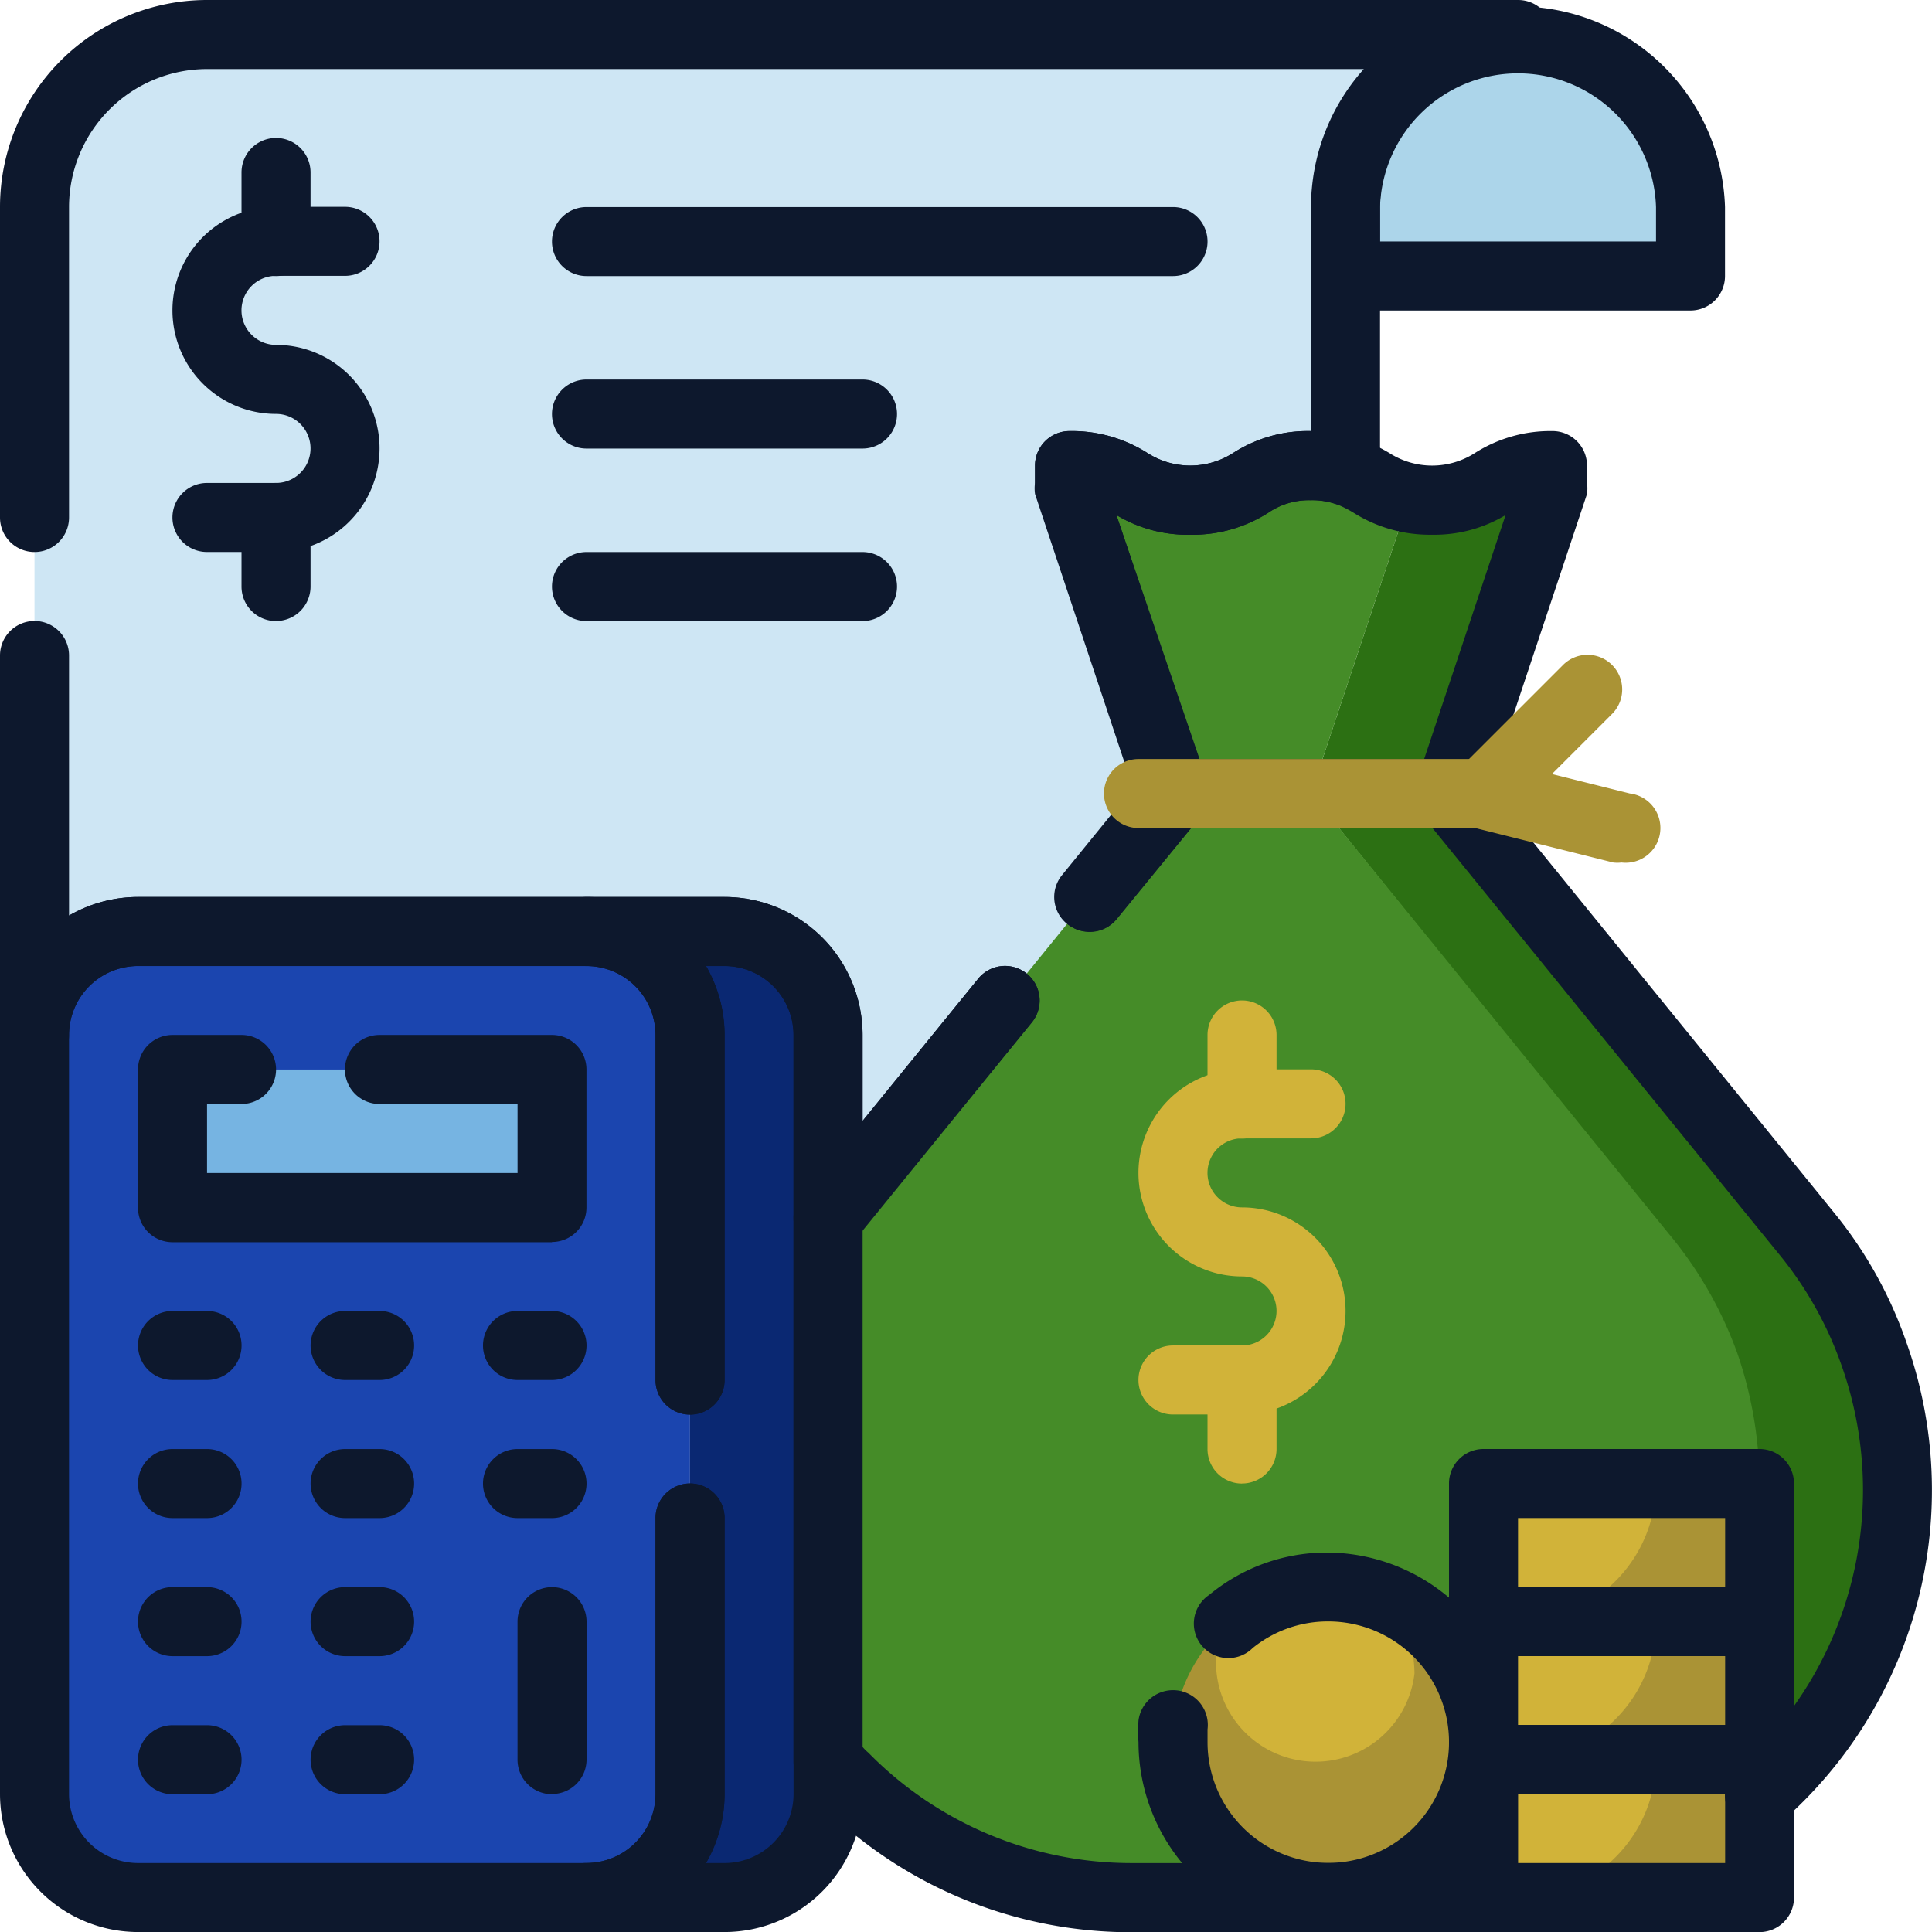 <svg xmlns="http://www.w3.org/2000/svg" width="86.756" height="86.756" viewBox="0 0 86.756 86.756"><g transform="translate(-64 -64)"><path d="M146.616,80a7.746,7.746,0,0,0-7.746,7.746V99.6a4.834,4.834,0,0,0-1.549-.232c-2.7,0-2.7,1.549-5.407,1.549s-2.711-1.549-5.422-1.549v.775l4.648,13.943-15.508,19.071v-8.226a4.648,4.648,0,0,0-4.648-4.648H84.648A4.648,4.648,0,0,0,80,124.927V87.746A7.746,7.746,0,0,1,87.746,80Z" transform="translate(-14.451 -14.451)" fill="#cee6f4"/><path d="M80,496m4.648,0h20.14q4.648,0,4.648,4.648V534.73q0,4.648-4.648,4.648H84.648Q80,539.378,80,534.73V500.648Q80,496,84.648,496Z" transform="translate(-14.451 -390.171)" fill="#1b45af"/><path d="M346.845,500.648V534.73a4.648,4.648,0,0,1-4.648,4.648H336a4.648,4.648,0,0,0,4.648-4.648V500.648A4.648,4.648,0,0,0,336,496h6.2A4.648,4.648,0,0,1,346.845,500.648Z" transform="translate(-245.663 -390.171)" fill="#0a2872"/><path d="M144,560h17.041v6.2H144Z" transform="translate(-72.254 -447.974)" fill="#76b4e2"/><path d="M698.337,463.279a18.219,18.219,0,0,1-6.2,13.649v-1.549h-4.648a18.235,18.235,0,0,0,3.548-18.219,17.77,17.77,0,0,0-3.1-5.407L672,432h6.2l16.05,19.753a17.771,17.771,0,0,1,3.1,5.407A18.221,18.221,0,0,1,698.337,463.279Z" transform="translate(-549.13 -332.368)" fill="#2c7013"/><path d="M489.829,463.279a18.126,18.126,0,0,1-4.648,12.1h-7.746v6.2H461.649a18.234,18.234,0,0,1-12.936-5.36c-.248-.248-.48-.5-.713-.759V451.071L463.492,432h6.2l16.05,19.753a17.769,17.769,0,0,1,3.1,5.407A18.219,18.219,0,0,1,489.829,463.279Z" transform="translate(-346.819 -332.368)" fill="#458c28"/><path d="M752,764.394h12.394v6.2H752Zm0-6.2h12.394v6.2H752Zm0-6.2h12.394v6.2H752Z" transform="translate(-621.384 -621.384)" fill="#aa9335"/><path d="M759.746,764.394a6.2,6.2,0,0,1-6.2,6.2H752v-6.2Zm0-6.2a6.2,6.2,0,0,1-6.2,6.2H752v-6.2Zm0-6.2a6.2,6.2,0,0,1-6.2,6.2H752V752Z" transform="translate(-621.384 -621.384)" fill="#d1b339"/><path d="M621.943,807.275a6.971,6.971,0,1,1-3.842-6.2A6.971,6.971,0,0,1,621.943,807.275Z" transform="translate(-491.327 -665.039)" fill="#aa9335"/><path d="M619.43,804.748a4.471,4.471,0,1,1-.806-3.1A6.894,6.894,0,0,1,619.43,804.748Z" transform="translate(-491.912 -665.611)" fill="#d1b339"/><path d="M682.844,280v.775L678.2,294.718H672l4.415-13.246a6.336,6.336,0,0,0,1.007.077C680.133,281.549,680.133,280,682.844,280Z" transform="translate(-549.13 -195.086)" fill="#2c7013"/><path d="M575.26,281.442l-4.415,13.246h-6.2l-4.415-13.246-.232-.7v-.775a4.322,4.322,0,0,1,2.324.573,5.454,5.454,0,0,0,3.1.976,4.415,4.415,0,0,0,2.324-.558,5.453,5.453,0,0,1,3.1-.992,4.834,4.834,0,0,1,1.549.232,3.549,3.549,0,0,1,.775.341A7.08,7.08,0,0,0,575.26,281.442Z" transform="translate(-447.974 -195.055)" fill="#458c28"/><path d="M703.492,87.746v3.1H688v-3.1a7.746,7.746,0,0,1,15.492,0Z" transform="translate(-563.581 -14.451)" fill="#acd5ea"/><path d="M90.337,526.477H70.2a6.2,6.2,0,0,1-6.2-6.2V486.2a6.2,6.2,0,0,1,6.2-6.2h20.14a6.2,6.2,0,0,1,6.2,6.2v15.492a1.549,1.549,0,1,1-3.1,0V486.2a3.1,3.1,0,0,0-3.1-3.1H70.2a3.1,3.1,0,0,0-3.1,3.1V520.28a3.1,3.1,0,0,0,3.1,3.1h20.14a3.1,3.1,0,0,0,3.1-3.1V507.886a1.549,1.549,0,1,1,3.1,0V520.28A6.2,6.2,0,0,1,90.337,526.477Z" transform="translate(0 -375.72)" fill="#0d182d"/><path d="M154.337,526.477h-6.2a1.549,1.549,0,1,1,0-3.1,3.1,3.1,0,0,0,3.1-3.1V507.886a1.549,1.549,0,1,1,3.1,0V520.28a6.2,6.2,0,0,1-.837,3.1h.837a3.1,3.1,0,0,0,3.1-3.1V486.2a3.1,3.1,0,0,0-3.1-3.1H153.5a6.2,6.2,0,0,1,.837,3.1v15.492a1.549,1.549,0,0,1-3.1,0V486.2a3.1,3.1,0,0,0-3.1-3.1,1.549,1.549,0,1,1,0-3.1h6.2a6.2,6.2,0,0,1,6.2,6.2V520.28A6.2,6.2,0,0,1,154.337,526.477ZM131.1,501.689h-1.549a1.549,1.549,0,1,1,0-3.1H131.1a1.549,1.549,0,1,1,0,3.1Zm7.746,0H137.3a1.549,1.549,0,1,1,0-3.1h1.549a1.549,1.549,0,1,1,0,3.1Z" transform="translate(-57.803 -375.72)" fill="#0d182d"/><path d="M146.591,443.886h-1.549a1.549,1.549,0,1,1,0-3.1h1.549a1.549,1.549,0,1,1,0,3.1Zm-15.492,6.2h-1.549a1.549,1.549,0,0,1,0-3.1H131.1a1.549,1.549,0,1,1,0,3.1Zm7.746,0H137.3a1.549,1.549,0,0,1,0-3.1h1.549a1.549,1.549,0,1,1,0,3.1Zm7.746,0h-1.549a1.549,1.549,0,0,1,0-3.1h1.549a1.549,1.549,0,1,1,0,3.1Zm-15.492,6.2h-1.549a1.549,1.549,0,1,1,0-3.1H131.1a1.549,1.549,0,1,1,0,3.1Zm7.746,0H137.3a1.549,1.549,0,1,1,0-3.1h1.549a1.549,1.549,0,1,1,0,3.1Zm7.746,6.2a1.549,1.549,0,0,1-1.549-1.549v-6.2a1.549,1.549,0,0,1,3.1,0v6.2A1.549,1.549,0,0,1,146.591,462.476Zm-15.492,0h-1.549a1.549,1.549,0,0,1,0-3.1H131.1a1.549,1.549,0,1,1,0,3.1Zm7.746,0H137.3a1.549,1.549,0,0,1,0-3.1h1.549a1.549,1.549,0,1,1,0,3.1Zm7.746-24.787H129.549A1.549,1.549,0,0,1,128,436.14v-6.2a1.549,1.549,0,0,1,1.549-1.549h3.1a1.549,1.549,0,1,1,0,3.1H131.1v3.1h13.943v-3.1h-6.2a1.549,1.549,0,1,1,0-3.1h7.746a1.549,1.549,0,0,1,1.549,1.549v6.2A1.549,1.549,0,0,1,146.591,437.689Zm41.829,30.984H172.633a19.722,19.722,0,0,1-14.036-5.81c-.263-.279-.527-.542-.775-.837a1.549,1.549,0,0,1-.387-1.022V436.62a1.549,1.549,0,0,1,.341-.976l7.947-9.776a1.553,1.553,0,0,1,2.417,1.952l-7.607,9.3v23.238a2.122,2.122,0,0,0,.263.263,16.561,16.561,0,0,0,11.836,4.958H186.87v-4.648a1.549,1.549,0,0,1,1.549-1.549h12.394a1.55,1.55,0,0,1,.744.186,16.732,16.732,0,0,0,2.944-16.329,16.437,16.437,0,0,0-2.773-4.958l-15.6-19.179H175.282l-3.331,4.074a1.547,1.547,0,1,1-2.4-1.952l3.78-4.648a1.549,1.549,0,0,1,1.146-.573H186.87a1.549,1.549,0,0,1,1.208.573l16.05,19.753a19.071,19.071,0,0,1,3.284,5.872,19.8,19.8,0,0,1-5.577,21.5,1.549,1.549,0,0,1-2.572-1.224h-9.3v4.648A1.549,1.549,0,0,1,188.419,468.673Z" transform="translate(-57.803 -317.917)" fill="#0d182d"/><path d="M749.943,873.3H737.549A1.549,1.549,0,0,1,736,871.746v-6.2A1.549,1.549,0,0,1,737.549,864h12.394a1.549,1.549,0,0,1,1.549,1.549v6.2A1.549,1.549,0,0,1,749.943,873.3ZM739.1,870.2h9.3v-3.1h-9.3Z" transform="translate(-606.933 -722.539)" fill="#0d182d"/><path d="M749.943,809.3H737.549A1.549,1.549,0,0,1,736,807.746v-6.2A1.549,1.549,0,0,1,737.549,800h12.394a1.549,1.549,0,0,1,1.549,1.549v6.2A1.549,1.549,0,0,1,749.943,809.3ZM739.1,806.2h9.3v-3.1h-9.3Z" transform="translate(-606.933 -664.736)" fill="#0d182d"/><path d="M749.943,745.3H737.549A1.549,1.549,0,0,1,736,743.746v-6.2A1.549,1.549,0,0,1,737.549,736h12.394a1.549,1.549,0,0,1,1.549,1.549v6.2A1.549,1.549,0,0,1,749.943,745.3ZM739.1,742.2h9.3v-3.1h-9.3Z" transform="translate(-606.933 -606.933)" fill="#0d182d"/><path d="M596.648,575.492h-3.1a1.549,1.549,0,0,1,0-3.1h3.1a1.549,1.549,0,0,0,0-3.1,4.648,4.648,0,0,1,0-9.3h3.1a1.549,1.549,0,0,1,0,3.1h-3.1a1.549,1.549,0,1,0,0,3.1,4.648,4.648,0,0,1,0,9.3Z" transform="translate(-476.876 -447.974)" fill="#d1b339"/><path d="M600.356,801.039a8.536,8.536,0,0,1-8.521-8.521,6.73,6.73,0,0,1,0-.976,1.562,1.562,0,1,1,3.1.4v.573a5.422,5.422,0,1,0,5.422-5.422,5.36,5.36,0,0,0-3.393,1.193,1.549,1.549,0,1,1-1.952-2.386A8.273,8.273,0,0,1,600.356,784a8.521,8.521,0,0,1,0,17.041Z" transform="translate(-476.711 -650.283)" fill="#0d182d"/><path d="M625.549,534.2A1.549,1.549,0,0,1,624,532.648v-3.1a1.549,1.549,0,0,1,3.1,0v3.1A1.549,1.549,0,0,1,625.549,534.2Zm0,15.492A1.549,1.549,0,0,1,624,548.14v-3.1a1.549,1.549,0,0,1,3.1,0v3.1A1.549,1.549,0,0,1,625.549,549.689Z" transform="translate(-505.777 -419.073)" fill="#d1b339"/><path d="M562.434,281.8H550.041a1.549,1.549,0,0,1-1.549-1.053L543.844,266.8a1.845,1.845,0,0,1,0-.5v-.775a1.549,1.549,0,0,1,1.549-1.549,6.321,6.321,0,0,1,3.486.976,3.563,3.563,0,0,0,3.873,0,6.2,6.2,0,0,1,3.486-.976,6.676,6.676,0,0,1,2.06.31,7.886,7.886,0,0,1,1.441.666,3.558,3.558,0,0,0,3.873,0,6.321,6.321,0,0,1,3.47-.976,1.549,1.549,0,0,1,1.549,1.549v.775a1.847,1.847,0,0,1,0,.5l-4.648,13.943A1.549,1.549,0,0,1,562.434,281.8Zm-11.278-3.1h10.163l3.656-10.953a6.2,6.2,0,0,1-3.315.883,6.413,6.413,0,0,1-3.47-.961,5.038,5.038,0,0,0-.868-.434,3.5,3.5,0,0,0-1.1-.155,3.222,3.222,0,0,0-1.921.573,6.321,6.321,0,0,1-3.486.976,6.2,6.2,0,0,1-3.315-.883Z" transform="translate(-433.367 -180.619)" fill="#0d182d"/><path d="M112.893,105.829a1.549,1.549,0,0,1-1.208-2.525l3.253-4-4.384-13.122a1.843,1.843,0,0,1-.077-.5v-.775a1.549,1.549,0,0,1,1.549-1.549,6.321,6.321,0,0,1,3.486.976,3.563,3.563,0,0,0,3.873,0,6.2,6.2,0,0,1,3.486-.976V73.3a9.3,9.3,0,0,1,2.37-6.2H73.3a6.2,6.2,0,0,0-6.2,6.2V87.238a1.549,1.549,0,0,1-3.1,0V73.3A9.3,9.3,0,0,1,73.3,64h58.87a1.549,1.549,0,0,1,0,3.1,6.2,6.2,0,0,0-6.2,6.2V85.147a1.562,1.562,0,0,1-2.045,1.472,3.1,3.1,0,0,0-1.069-.155,3.222,3.222,0,0,0-1.921.573,6.321,6.321,0,0,1-3.486.976,6.2,6.2,0,0,1-3.315-.883l4.09,12.006a1.549,1.549,0,0,1-.263,1.472l-3.8,4.648a1.549,1.549,0,0,1-1.27.573Zm-11.712,14.423a1.425,1.425,0,0,1-.511-.093,1.549,1.549,0,0,1-1.038-1.456v-8.226a3.1,3.1,0,0,0-3.1-3.1H70.2a3.1,3.1,0,0,0-3.1,3.1,1.549,1.549,0,1,1-3.1,0V93.435a1.549,1.549,0,1,1,3.1,0v11.681a6.2,6.2,0,0,1,3.1-.837H96.534a6.2,6.2,0,0,1,6.2,6.2v3.858l5.19-6.383a1.553,1.553,0,1,1,2.417,1.952l-7.947,9.776a1.549,1.549,0,0,1-1.208.573Z" fill="#0d182d"/><path d="M212.166,77.943H196.673a1.549,1.549,0,0,1-1.549-1.549V73.3a9.3,9.3,0,0,1,18.591,0v3.1A1.549,1.549,0,0,1,212.166,77.943Zm-13.943-3.1h12.394V73.3a6.2,6.2,0,0,0-12.394,0ZM148.648,88.787h-3.1a1.549,1.549,0,0,1,0-3.1h3.1a1.549,1.549,0,1,0,0-3.1,4.648,4.648,0,0,1,0-9.3h3.1a1.549,1.549,0,0,1,0,3.1h-3.1a1.549,1.549,0,1,0,0,3.1,4.648,4.648,0,1,1,0,9.3Z" transform="translate(-72.254)" fill="#0d182d"/><path d="M177.549,134.2A1.549,1.549,0,0,1,176,132.648v-3.1a1.549,1.549,0,0,1,3.1,0v3.1A1.549,1.549,0,0,1,177.549,134.2Zm0,15.492A1.549,1.549,0,0,1,176,148.14v-3.1a1.549,1.549,0,0,1,3.1,0v3.1A1.549,1.549,0,0,1,177.549,149.689Zm40.28-15.492H191.492a1.549,1.549,0,1,1,0-3.1h26.337a1.549,1.549,0,0,1,0,3.1Zm-13.943,7.746H191.492a1.549,1.549,0,1,1,0-3.1h12.394a1.549,1.549,0,0,1,0,3.1Zm0,7.746H191.492a1.549,1.549,0,1,1,0-3.1h12.394a1.549,1.549,0,0,1,0,3.1Z" transform="translate(-101.155 -57.803)" fill="#0d182d"/><path d="M593.041,419.1H577.549a1.549,1.549,0,0,1,0-3.1h15.492a1.549,1.549,0,0,1,0,3.1Z" transform="translate(-462.425 -317.917)" fill="#aa9335"/><path d="M737.465,375.687a1.549,1.549,0,0,1-1.1-2.649l4.648-4.648a1.556,1.556,0,1,1,2.2,2.2l-4.648,4.648A1.549,1.549,0,0,1,737.465,375.687Z" transform="translate(-606.849 -274.506)" fill="#aa9335"/><path d="M743.332,420.234a1.547,1.547,0,0,1-.372,0l-6.2-1.549a1.593,1.593,0,0,1,.744-3.1l6.2,1.549a1.56,1.56,0,0,1-.372,3.1Z" transform="translate(-606.519 -317.503)" fill="#aa9335"/></g></svg>